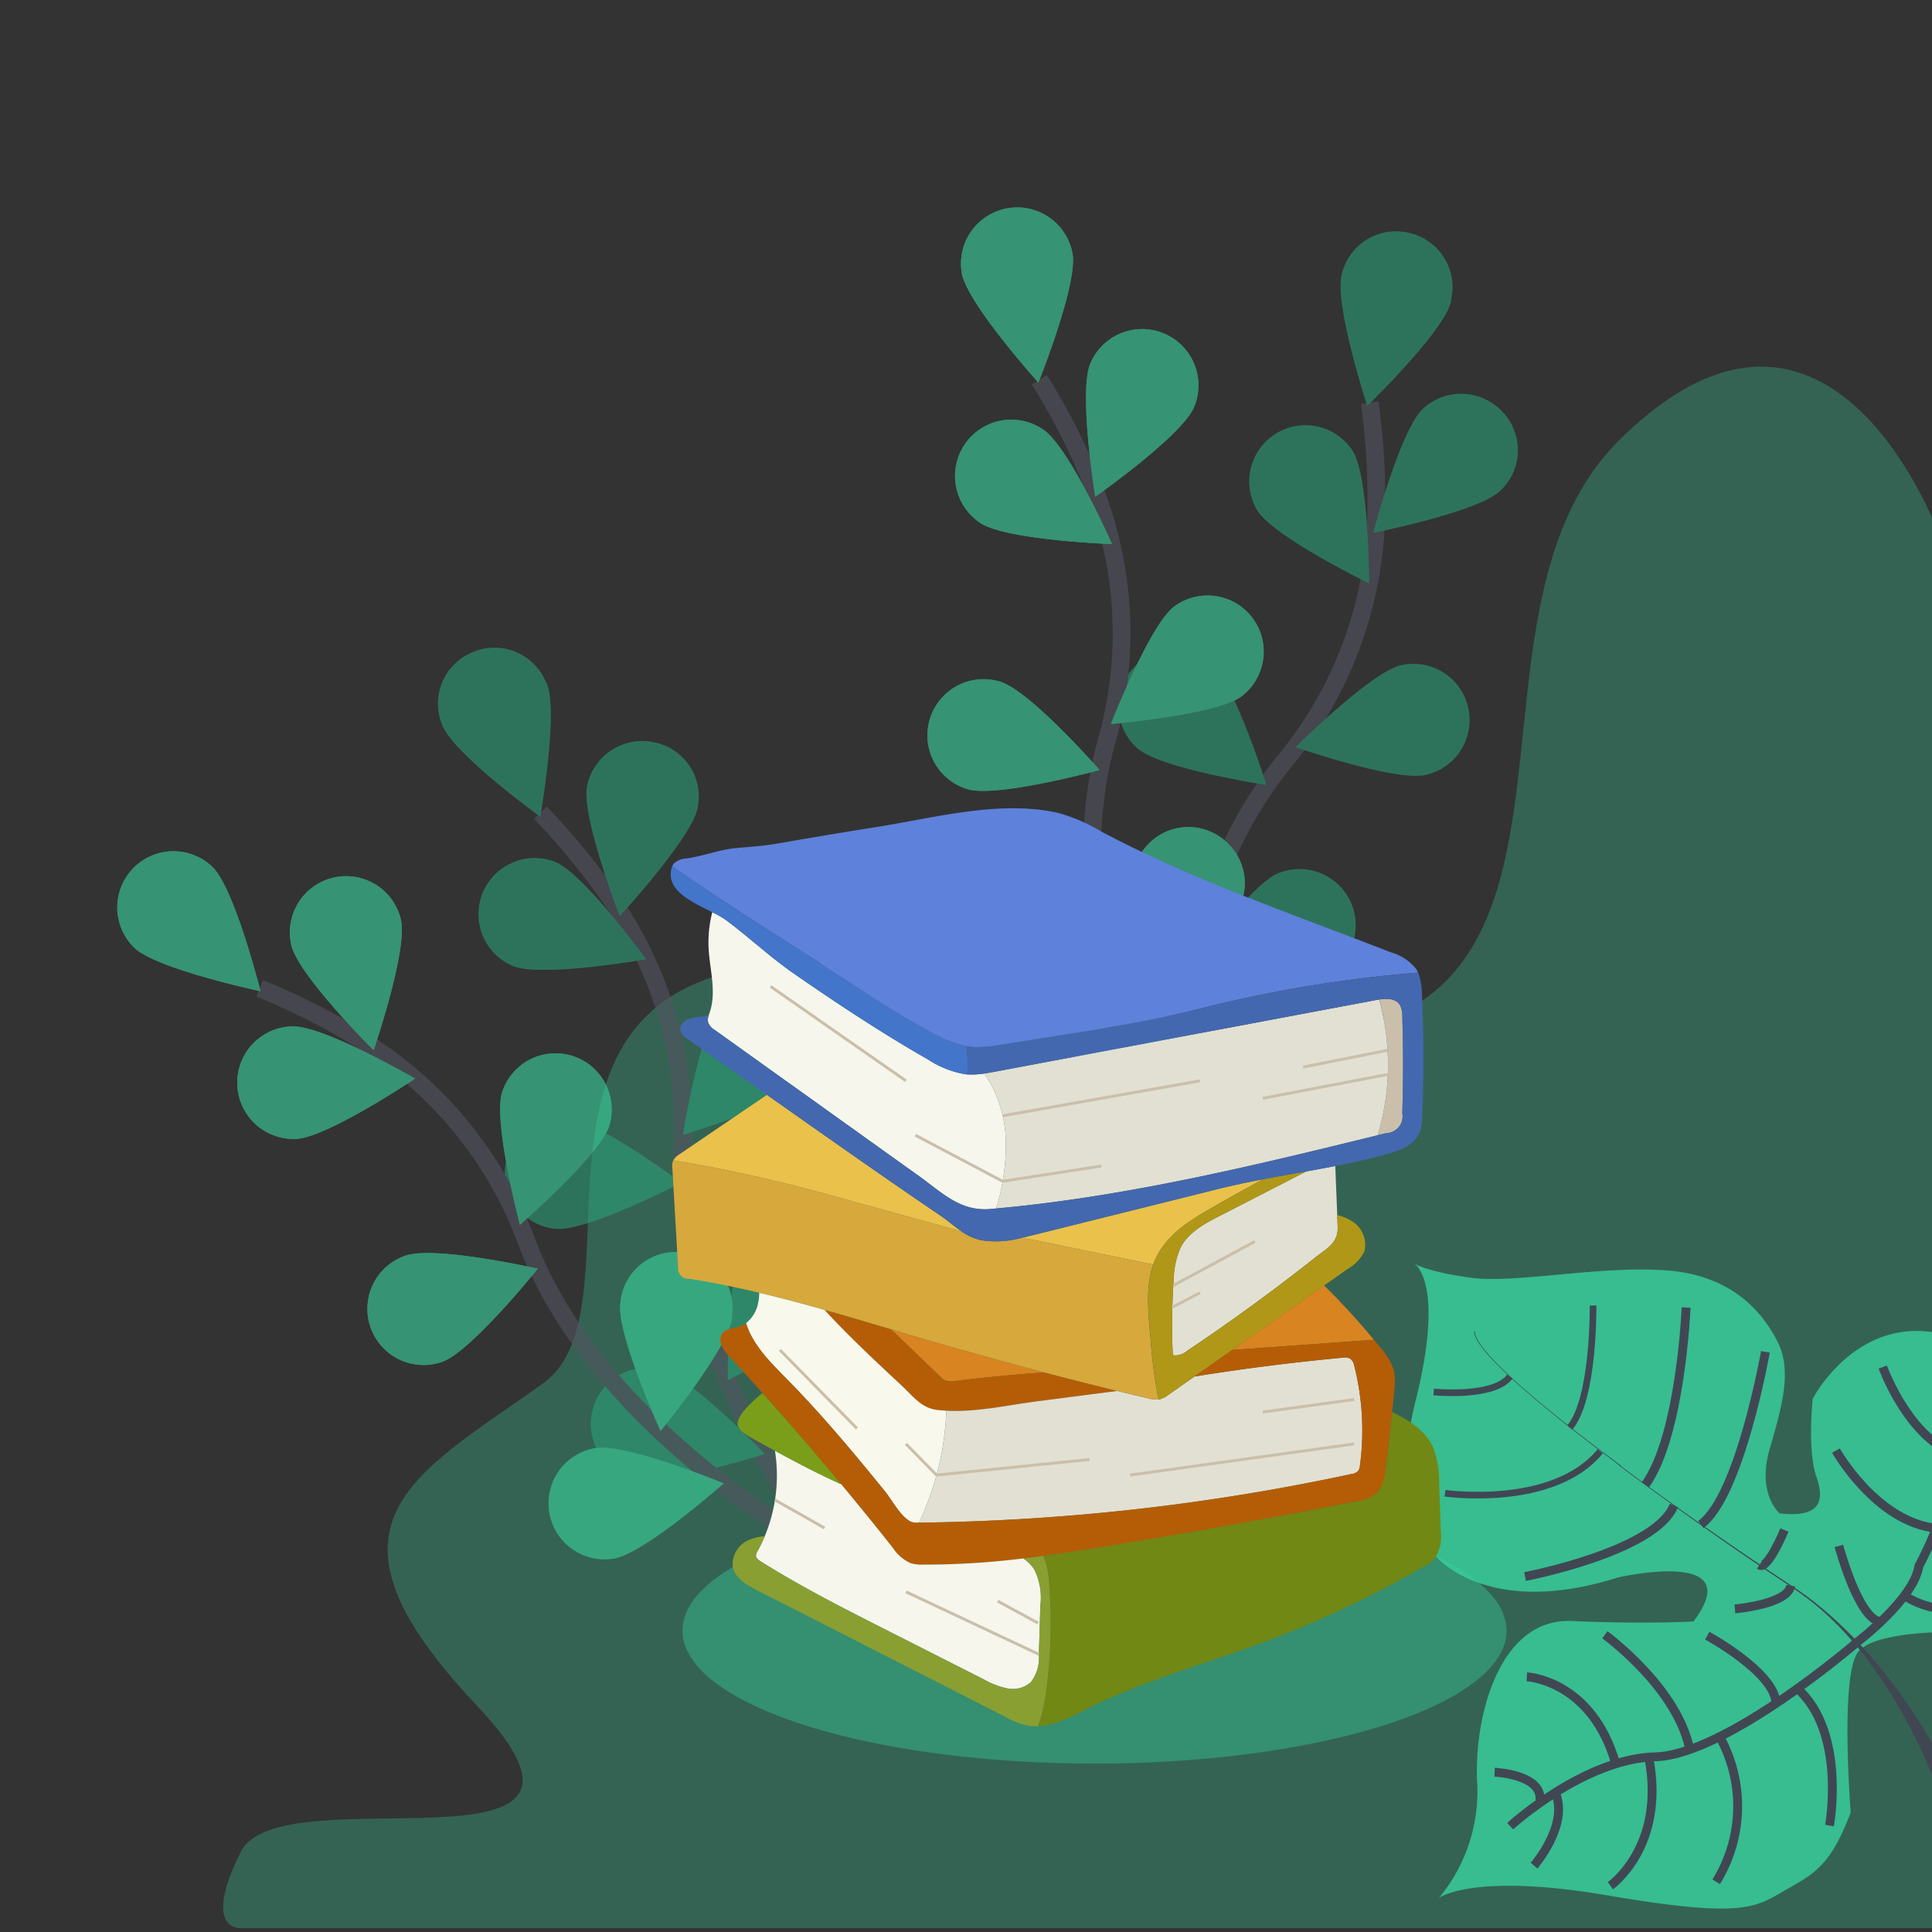 <svg xmlns="http://www.w3.org/2000/svg" xmlns:xlink="http://www.w3.org/1999/xlink" width="218" height="218" viewBox="0 0 218 218"><rect x="0" y="0" width="218" height="218" fill="#333333" stroke="none"/><defs><clipPath id="a"><rect width="218" height="218" transform="translate(34 545)" fill="#fff"/></clipPath></defs><g transform="translate(-34 -545)" clip-path="url(#a)"><g transform="translate(59.175 536.126)"><path d="M230.825,562.829s-12.215-34.872-36.213-11.249,10.2,83.321-63.557,63.557-43.309,32.435-57.933,42.934-27,15.749-7.5,36.372S43.5,701.943,39,710.942s0,8.624,0,8.624H230.825Z" transform="translate(-37 -493.126)" fill="#38d39f" opacity="0.3"/><g transform="translate(-44.959 80.245) rotate(-11)"><g transform="matrix(-0.545, 0.839, -0.839, -0.545, 136.5, 56.247)" opacity="0.6"><path d="M66.262,0S51.626,25.92,29.592,33.371A45.137,45.137,0,0,0,6.759,50.455,79.4,79.4,0,0,0,0,62.59" transform="translate(15.767 0)" fill="none" stroke="#535461" stroke-miterlimit="10" stroke-width="2"/><path d="M1.983,4.95C4.484,2.5,16.193,0,16.193,0s-2.874,11.6-5.376,14.051a6.265,6.265,0,0,1-8.941,0,6.265,6.265,0,0,1,0-8.941c0-.053.053-.106.106-.16Z" transform="translate(0 62.43)" fill="#38d39f"/><path d="M5.093.076C8.5-.616,19.729,3.642,19.729,3.642S11,11.838,7.595,12.53a6.344,6.344,0,0,1-7.451-5A6.243,6.243,0,0,1,5.093.076Z" transform="translate(3.489 46.281)" fill="#38d39f"/><path d="M8.426.363c3.3,1.118,10.8,10.432,10.8,10.432S7.575,13.456,4.275,12.338A6.337,6.337,0,1,1,8.426.363Z" transform="translate(24.213 23.268)" fill="#38d39f"/><path d="M7.328.09c3.459.585,12.454,8.462,12.454,8.462S8.765,13.129,5.306,12.6A6.335,6.335,0,0,1,7.328.09Z" transform="translate(47.398 10.448)" fill="#38d39f"/><path d="M12.667,13.625C12.667,10.112,6.334,0,6.334,0S0,10.112,0,13.625a6.334,6.334,0,0,0,12.667,0Z" transform="translate(20.291 45.346)" fill="#38d39f"/><path d="M12.308,11.124C11.244,7.771,2.2,0,2.2,0S-.838,11.6.226,14.9a6.329,6.329,0,0,0,12.082-3.779Z" transform="translate(46.304 32.2)" fill="#38d39f"/><path d="M12.593,12.667C12.114,9.208,4.5,0,4.5,0S-.446,10.911.033,14.37a6.338,6.338,0,1,0,12.561-1.7Z" transform="translate(68.851 12.028)" fill="#38d39f"/><path d="M1.983,4.95C4.484,2.5,16.193,0,16.193,0s-2.874,11.6-5.376,14.051a6.265,6.265,0,0,1-8.941,0,6.265,6.265,0,0,1,0-8.941c0-.053.053-.106.106-.16Z" transform="translate(0 62.43)" opacity="0.25"/><path d="M5.093.076C8.5-.616,19.729,3.642,19.729,3.642S11,11.838,7.595,12.53a6.344,6.344,0,0,1-7.451-5A6.243,6.243,0,0,1,5.093.076Z" transform="translate(3.489 46.281)" opacity="0.25"/><path d="M8.426.363c3.3,1.118,10.8,10.432,10.8,10.432S7.575,13.456,4.275,12.338A6.337,6.337,0,1,1,8.426.363Z" transform="translate(24.213 23.268)" opacity="0.25"/><path d="M7.328.09c3.459.585,12.454,8.462,12.454,8.462S8.765,13.129,5.306,12.6A6.335,6.335,0,0,1,7.328.09Z" transform="translate(47.398 10.448)" opacity="0.25"/><path d="M12.667,13.625C12.667,10.112,6.334,0,6.334,0S0,10.112,0,13.625a6.334,6.334,0,0,0,12.667,0Z" transform="translate(20.291 45.346)" opacity="0.25"/><path d="M12.308,11.124C11.244,7.771,2.2,0,2.2,0S-.838,11.6.226,14.9a6.329,6.329,0,0,0,12.082-3.779Z" transform="translate(46.304 32.2)" opacity="0.25"/><path d="M12.593,12.667C12.114,9.208,4.5,0,4.5,0S-.446,10.911.033,14.37a6.338,6.338,0,1,0,12.561-1.7Z" transform="translate(68.851 12.028)" opacity="0.25"/><path d="M35.234,0S32.359,29.645,15.222,45.4A44.7,44.7,0,0,0,1.277,70.254,75.068,75.068,0,0,0,0,84.039" transform="translate(45.998 0.479)" fill="none" stroke="#535461" stroke-miterlimit="10" stroke-width="2"/><path d="M.47,10.272C1.8,7.025,11.434,0,11.434,0s2.076,11.762.8,15.009A6.34,6.34,0,1,1,.47,10.272Z" transform="translate(34.83 84.305)" fill="#38d39f"/><path d="M2.7,2.661C5.577.639,17.5,0,17.5,0s-4.63,11.017-7.5,13.04A6.342,6.342,0,0,1,2.7,2.661Z" transform="translate(30.149 69.988)" fill="#38d39f"/><path d="M5.82.009c3.46-.266,14.1,5.163,14.1,5.163s-9.58,7.132-13.04,7.451A6.329,6.329,0,1,1,5.82.009Z" transform="translate(39.805 42.143)" fill="#38d39f"/><path d="M5.036.131c3.406-.852,14.8,2.714,14.8,2.714s-8.25,8.675-11.6,9.58A6.279,6.279,0,0,1,.3,8.275,6.279,6.279,0,0,1,4.451.344,4.043,4.043,0,0,0,5.036.131Z" transform="translate(55.491 21.051)" fill="#38d39f"/><path d="M12.179,9.9C10.742,6.706.842,0,.842,0S-.861,11.815.576,15.062A6.35,6.35,0,1,0,12.179,9.9Z" transform="translate(48.029 64.453)" fill="#38d39f"/><path d="M13.785,6.067C11.5,3.459,0,0,0,0S1.916,11.815,4.258,14.423a6.336,6.336,0,1,0,9.527-8.356Z" transform="translate(63.561 43.589)" fill="#38d39f"/><path d="M12.508,8.3C10.7,5.322,0,0,0,0S-.105,11.975,1.757,14.956A6.322,6.322,0,1,0,12.508,8.3Z" transform="translate(78.143 15.062)" fill="#38d39f"/><path d="M.47,10.272C1.8,7.025,11.434,0,11.434,0s2.076,11.762.8,15.009A6.34,6.34,0,1,1,.47,10.272Z" transform="translate(34.83 84.305)" fill="#38d39f"/><path d="M2.7,2.661C5.577.639,17.5,0,17.5,0s-4.63,11.017-7.5,13.04A6.342,6.342,0,0,1,2.7,2.661Z" transform="translate(30.149 69.988)" fill="#38d39f"/><path d="M5.82.009c3.46-.266,14.1,5.163,14.1,5.163s-9.58,7.132-13.04,7.451A6.329,6.329,0,1,1,5.82.009Z" transform="translate(39.805 42.143)" fill="#38d39f"/><path d="M5.036.131c3.406-.852,14.8,2.714,14.8,2.714s-8.25,8.675-11.6,9.58A6.279,6.279,0,0,1,.3,8.275,6.279,6.279,0,0,1,4.451.344,4.043,4.043,0,0,0,5.036.131Z" transform="translate(55.491 21.051)" fill="#38d39f"/><path d="M12.179,9.9C10.742,6.706.842,0,.842,0S-.861,11.815.576,15.062A6.35,6.35,0,1,0,12.179,9.9Z" transform="translate(48.029 64.453)" fill="#38d39f"/><path d="M13.785,6.067C11.5,3.459,0,0,0,0S1.916,11.815,4.258,14.423a6.336,6.336,0,1,0,9.527-8.356Z" transform="translate(63.561 43.589)" fill="#38d39f"/></g></g><g transform="translate(238.375 200.711) rotate(150)"><g transform="matrix(0.966, 0.259, -0.259, 0.966, 20.652, 0)" opacity="0.8"><path d="M83.547,9.964s-4.416,1.8-18.444-4.65S49.355-.314,45.72.663s-5.666,1.211-9.535,6.6c0,0-2.735,14.888-5.393,17.194S16.8,23.133,16.8,23.133,3.282,20.007.664,38.1c0,0,1.837,13.638-.664,17.819,0,0,5.041-2.188,13.325,1.329s14.927-3.79,14.927-3.79,2.11-5.432,1.876-8.636,1.094-4.455,5.08-2.892c0,0,1.954,2.774-.821,7.347S29.66,57.247,30.441,60.8s2.97,8.48,10.082,10.942S57.287,74.676,61.9,76.591s5.822,3.2,5.822,3.2-2.853-2.853,3.869-14.967,2.423-17.35,2.423-17.35-3.556-8.519-19.343-7.815c0,0-15.2-.547-6.917-6.995,0,0,5.315,1.094,13.247,3.6S74.638,28.369,76.084,21.14A18.826,18.826,0,0,1,83.547,9.964Z" transform="translate(0)" fill="#38d39f"/><path d="M12,18.913l.078.039C12.7,16.647,5.9,7.347.078,0L0,.039C8.245,10.395,12.5,17.116,12,18.913Z" transform="translate(51.113 51.737)" fill="#444053"/><path d="M16.491,19.773l.039-.078C11.88,13.794,6.057,6.76,1.407,1.563.977,1.055.508.547.117,0L0,.117C.43.664.86,1.172,1.329,1.68,5.94,6.878,11.88,13.872,16.491,19.773Z" transform="translate(34.779 32.121)" fill="#444053"/><path d="M10.785,27.354l.078-.156C2.384,16.608,1.8.156,1.8,0L0,2.032C.039,2.227,2.227,16.686,10.785,27.354Z" transform="translate(24.072 5.001)" fill="#444053"/><path d="M66.041,0s-10,5.2-17.819,3.322-25.361,6.6-25.361,6.6-7.464,3.048-8.949,6.487c0,0-5.119,5.432-5.393,8.206S3.243,34.466,0,34.7" transform="translate(7.659 15.708)" fill="none" stroke="#444053" stroke-miterlimit="10" stroke-width="1"/><path d="M4.5,0S-.539,3.4.047,7.347" transform="translate(67.752 10.706)" fill="none" stroke="#444053" stroke-miterlimit="10" stroke-width="1"/><path d="M7.933,0S.7,2.618,0,12.9" transform="translate(56.584 6.291)" fill="none" stroke="#444053" stroke-miterlimit="10" stroke-width="1"/><path d="M5.069,0A16.17,16.17,0,0,0,.458,15.709" transform="translate(47.802 3.633)" fill="none" stroke="#444053" stroke-miterlimit="10" stroke-width="1"/><path d="M2.191,0s-4.572,9.613-.508,15.865" transform="translate(36.691 6.447)" fill="none" stroke="#444053" stroke-miterlimit="10" stroke-width="1"/><path d="M4.255,4.416S-.943,2.774.151,0" transform="translate(69.563 17.623)" fill="none" stroke="#444053" stroke-miterlimit="10" stroke-width="1"/><path d="M7.151,12.075S.156,9.847,0,0" transform="translate(60.375 19.421)" fill="none" stroke="#444053" stroke-miterlimit="10" stroke-width="1"/><path d="M5.925,14.967S-.444,7.112.025,0" transform="translate(51.87 18.834)" fill="none" stroke="#444053" stroke-miterlimit="10" stroke-width="1"/><path d="M5.583,9.379S-.747,3.361.073,0" transform="translate(41.075 21.335)" fill="none" stroke="#444053" stroke-miterlimit="10" stroke-width="1"/><path d="M6.76.284S.86-.771,0,1.183" transform="translate(36.107 32.54)" fill="none" stroke="#444053" stroke-miterlimit="10" stroke-width="1"/><path d="M0,3.21S3.009-.737,3.751.123" transform="translate(35.17 36.766)" fill="none" stroke="#444053" stroke-miterlimit="10" stroke-width="1"/><path d="M18.288.117S3.361-.977,0,3.517" transform="translate(46.502 42.359)" fill="none" stroke="#444053" stroke-miterlimit="10" stroke-width="1"/><path d="M0,16.92S7,1.915,12.075,0" transform="translate(32.043 43.023)" fill="none" stroke="#444053" stroke-miterlimit="10" stroke-width="1"/><path d="M0,18.132S4.3,4.338,9.613,0" transform="translate(39.39 48.963)" fill="none" stroke="#444053" stroke-miterlimit="10" stroke-width="1"/><path d="M18.132,2.142S6.8-2.7,0,2.181" transform="translate(52.95 51.745)" fill="none" stroke="#444053" stroke-miterlimit="10" stroke-width="0.75"/><path d="M0,12.622S2.579,2.462,6.1,0" transform="translate(49.472 57.404)" fill="none" stroke="#444053" stroke-miterlimit="10" stroke-width="0.75"/><path d="M8.753,1.259S2.384-1.164,0,.712" transform="translate(60.609 63.999)" fill="none" stroke="#444053" stroke-miterlimit="10" stroke-width="0.75"/><path d="M2.423,9.5S2.423.625,0,0" transform="translate(27.276 27.158)" fill="none" stroke="#444053" stroke-miterlimit="10" stroke-width="1"/><path d="M0,.051s9.574-.821,13.99,4.1" transform="translate(10.004 25.153)" fill="none" stroke="#444053" stroke-miterlimit="10" stroke-width="1"/><path d="M8.714,11.411S6.409,2.423,0,0" transform="translate(18.523 35.716)" fill="none" stroke="#444053" stroke-miterlimit="10" stroke-width="1"/><path d="M0,.453A12.6,12.6,0,0,1,12.622,4.087" transform="translate(4.259 34.208)" fill="none" stroke="#444053" stroke-miterlimit="10" stroke-width="1"/><path d="M4.807,11.176S4.181,3.556,0,0" transform="translate(14.888 43.688)" fill="none" stroke="#444053" stroke-miterlimit="10" stroke-width="1"/><path d="M0,0S5.627-.039,6.956,1.8" transform="translate(4.533 46.267)" fill="none" stroke="#444053" stroke-miterlimit="10" stroke-width="1"/></g></g><g transform="translate(75.995 -9.61) rotate(25)"><g transform="matrix(-0.545, 0.839, -0.839, -0.545, 136.5, 56.247)" opacity="0.6"><path d="M66.262,0S51.626,25.92,29.592,33.371A45.137,45.137,0,0,0,6.759,50.455,79.4,79.4,0,0,0,0,62.59" transform="translate(15.767 0)" fill="none" stroke="#535461" stroke-miterlimit="10" stroke-width="2"/><path d="M1.983,4.95C4.484,2.5,16.193,0,16.193,0s-2.874,11.6-5.376,14.051a6.265,6.265,0,0,1-8.941,0,6.265,6.265,0,0,1,0-8.941c0-.053.053-.106.106-.16Z" transform="translate(0 62.43)" fill="#38d39f"/><path d="M5.093.076C8.5-.616,19.729,3.642,19.729,3.642S11,11.838,7.595,12.53a6.344,6.344,0,0,1-7.451-5A6.243,6.243,0,0,1,5.093.076Z" transform="translate(3.489 46.281)" fill="#38d39f"/><path d="M8.426.363c3.3,1.118,10.8,10.432,10.8,10.432S7.575,13.456,4.275,12.338A6.337,6.337,0,1,1,8.426.363Z" transform="translate(24.213 23.268)" fill="#38d39f"/><path d="M7.328.09c3.459.585,12.454,8.462,12.454,8.462S8.765,13.129,5.306,12.6A6.335,6.335,0,0,1,7.328.09Z" transform="translate(47.398 10.448)" fill="#38d39f"/><path d="M12.667,13.625C12.667,10.112,6.334,0,6.334,0S0,10.112,0,13.625a6.334,6.334,0,0,0,12.667,0Z" transform="translate(20.291 45.346)" fill="#38d39f"/><path d="M12.308,11.124C11.244,7.771,2.2,0,2.2,0S-.838,11.6.226,14.9a6.329,6.329,0,0,0,12.082-3.779Z" transform="translate(46.304 32.2)" fill="#38d39f"/><path d="M12.593,12.667C12.114,9.208,4.5,0,4.5,0S-.446,10.911.033,14.37a6.338,6.338,0,1,0,12.561-1.7Z" transform="translate(68.851 12.028)" fill="#38d39f"/><path d="M1.983,4.95C4.484,2.5,16.193,0,16.193,0s-2.874,11.6-5.376,14.051a6.265,6.265,0,0,1-8.941,0,6.265,6.265,0,0,1,0-8.941c0-.053.053-.106.106-.16Z" transform="translate(0 62.43)" opacity="0.25"/><path d="M5.093.076C8.5-.616,19.729,3.642,19.729,3.642S11,11.838,7.595,12.53a6.344,6.344,0,0,1-7.451-5A6.243,6.243,0,0,1,5.093.076Z" transform="translate(3.489 46.281)" opacity="0.25"/><path d="M8.426.363c3.3,1.118,10.8,10.432,10.8,10.432S7.575,13.456,4.275,12.338A6.337,6.337,0,1,1,8.426.363Z" transform="translate(24.213 23.268)" opacity="0.25"/><path d="M7.328.09c3.459.585,12.454,8.462,12.454,8.462S8.765,13.129,5.306,12.6A6.335,6.335,0,0,1,7.328.09Z" transform="translate(47.398 10.448)" opacity="0.25"/><path d="M12.667,13.625C12.667,10.112,6.334,0,6.334,0S0,10.112,0,13.625a6.334,6.334,0,0,0,12.667,0Z" transform="translate(20.291 45.346)" opacity="0.25"/><path d="M12.308,11.124C11.244,7.771,2.2,0,2.2,0S-.838,11.6.226,14.9a6.329,6.329,0,0,0,12.082-3.779Z" transform="translate(46.304 32.2)" opacity="0.25"/><path d="M12.593,12.667C12.114,9.208,4.5,0,4.5,0S-.446,10.911.033,14.37a6.338,6.338,0,1,0,12.561-1.7Z" transform="translate(68.851 12.028)" opacity="0.25"/><path d="M35.234,0S32.359,29.645,15.222,45.4A44.7,44.7,0,0,0,1.277,70.254,75.068,75.068,0,0,0,0,84.039" transform="translate(45.998 0.479)" fill="none" stroke="#535461" stroke-miterlimit="10" stroke-width="2"/><path d="M.47,10.272C1.8,7.025,11.434,0,11.434,0s2.076,11.762.8,15.009A6.34,6.34,0,1,1,.47,10.272Z" transform="translate(34.83 84.305)" fill="#38d39f"/><path d="M2.7,2.661C5.577.639,17.5,0,17.5,0s-4.63,11.017-7.5,13.04A6.342,6.342,0,0,1,2.7,2.661Z" transform="translate(30.149 69.988)" fill="#38d39f"/><path d="M5.82.009c3.46-.266,14.1,5.163,14.1,5.163s-9.58,7.132-13.04,7.451A6.329,6.329,0,1,1,5.82.009Z" transform="translate(39.805 42.143)" fill="#38d39f"/><path d="M5.036.131c3.406-.852,14.8,2.714,14.8,2.714s-8.25,8.675-11.6,9.58A6.279,6.279,0,0,1,.3,8.275,6.279,6.279,0,0,1,4.451.344,4.043,4.043,0,0,0,5.036.131Z" transform="translate(55.491 21.051)" fill="#38d39f"/><path d="M12.179,9.9C10.742,6.706.842,0,.842,0S-.861,11.815.576,15.062A6.35,6.35,0,1,0,12.179,9.9Z" transform="translate(48.029 64.453)" fill="#38d39f"/><path d="M13.785,6.067C11.5,3.459,0,0,0,0S1.916,11.815,4.258,14.423a6.336,6.336,0,1,0,9.527-8.356Z" transform="translate(63.561 43.589)" fill="#38d39f"/><path d="M12.508,8.3C10.7,5.322,0,0,0,0S-.105,11.975,1.757,14.956A6.322,6.322,0,1,0,12.508,8.3Z" transform="translate(78.143 15.062)" fill="#38d39f"/><path d="M.47,10.272C1.8,7.025,11.434,0,11.434,0s2.076,11.762.8,15.009A6.34,6.34,0,1,1,.47,10.272Z" transform="translate(34.83 84.305)" fill="#38d39f"/><path d="M2.7,2.661C5.577.639,17.5,0,17.5,0s-4.63,11.017-7.5,13.04A6.342,6.342,0,0,1,2.7,2.661Z" transform="translate(30.149 69.988)" fill="#38d39f"/><path d="M5.82.009c3.46-.266,14.1,5.163,14.1,5.163s-9.58,7.132-13.04,7.451A6.329,6.329,0,1,1,5.82.009Z" transform="translate(39.805 42.143)" fill="#38d39f"/><path d="M5.036.131c3.406-.852,14.8,2.714,14.8,2.714s-8.25,8.675-11.6,9.58A6.279,6.279,0,0,1,.3,8.275,6.279,6.279,0,0,1,4.451.344,4.043,4.043,0,0,0,5.036.131Z" transform="translate(55.491 21.051)" fill="#38d39f"/><path d="M12.179,9.9C10.742,6.706.842,0,.842,0S-.861,11.815.576,15.062A6.35,6.35,0,1,0,12.179,9.9Z" transform="translate(48.029 64.453)" fill="#38d39f"/><path d="M13.785,6.067C11.5,3.459,0,0,0,0S1.916,11.815,4.258,14.423a6.336,6.336,0,1,0,9.527-8.356Z" transform="translate(63.561 43.589)" fill="#38d39f"/></g></g><g transform="translate(-21.886 -231.773)"><ellipse cx="46.5" cy="15" rx="46.5" ry="15" transform="translate(73.711 409.647)" fill="#38d39f" opacity="0.39"/><path d="M96.7,380.634a2.2,2.2,0,0,0,1.137.06c3.338-.409,6.688-.723,10.042-.962q-1.5-.4-2.989-.8c-2.218-.6-4.433-1.221-6.645-1.838-2.553-.713-5.109-1.472-7.672-2.233q2.755,2.653,5.51,5.3A2.2,2.2,0,0,0,96.7,380.634Z" transform="translate(6.671 15.777)" fill="#d88421"/><path d="M109.895,380.319c-3.354.239-6.7.554-10.042.962a1.638,1.638,0,0,1-1.755-.526q-2.753-2.653-5.51-5.3c-2.493-.741-4.993-1.483-7.5-2.191,2.781,3.014,5.786,5.818,8.787,8.618,1.244,1.162,2.135,2.452,3.932,2.668.34.041.682.067,1.025.086,3.383.187,6.876-.623,10.21-1.054q4.539-.586,9.077-1.174Q114,381.4,109.895,380.319Z" transform="translate(4.658 15.189)" fill="#b55d06"/><path d="M142.009,378.141a1.325,1.325,0,0,0-.429-.8,1.346,1.346,0,0,0-.9-.127q-8.385.781-16.7,2.12l-2.947,2.068a2.878,2.878,0,0,1-.921.493,1.713,1.713,0,0,1-.187.026,3.378,3.378,0,0,1-1.17-.123q-1.745-.408-3.488-.834-4.537.588-9.077,1.174c-3.334.431-6.827,1.241-10.21,1.054a32.136,32.136,0,0,1-3.094,12.637,246.083,246.083,0,0,0,48.832-5.492,1.226,1.226,0,0,0,.745-.357,1.193,1.193,0,0,0,.185-.575A29.692,29.692,0,0,0,142.009,378.141Z" transform="translate(7.516 16.632)" fill="#e2e0d3"/><path d="M116.2,372.1l0-.014c1.051-2.91,3.588-4.647,6.1-6.1,2.069-1.2,4.159-2.358,6.259-3.5-1.643.313-3.286.653-4.925,1.062l-20.84,5.194c-.465.115-.94.234-1.424.343.842.138,1.68.309,2.515.481Z" transform="translate(10.634 11.234)" fill="#eac14b"/><path d="M126.518,381.5c-.215-2.776-.69-6.148.272-8.827l-12.308-2.538c-.835-.172-1.673-.343-2.515-.481a10.914,10.914,0,0,1-4.67.258,6.085,6.085,0,0,1-2.124-.973L93,365.567c-1.911-.528-3.823-1.057-5.742-1.553q-7.237-1.866-14.618-3.1a.714.714,0,0,0-.044.078,1.807,1.807,0,0,0-.067.78q.326,5.615.651,11.228a1.162,1.162,0,0,0,1.309,1.279c2.63.418,5.244.959,7.85,1.577,2.463.585,4.916,1.24,7.363,1.929,2.507.708,5.007,1.45,7.5,2.191,2.563.761,5.119,1.52,7.672,2.233,2.213.618,4.427,1.237,6.645,1.838q1.493.4,2.989.8,4.1,1.081,8.225,2.084,1.743.424,3.488.834a3.378,3.378,0,0,0,1.17.123A55.6,55.6,0,0,1,126.518,381.5Z" transform="translate(0.047 10.662)" fill="#d7a83c"/><path d="M92.966,367.55l12.174,3.368c-.821-.555-1.577-1.229-2.408-1.793-5-3.394-9.943-6.85-14.889-10.329L83.17,355.51,73.317,362.2a2.013,2.013,0,0,0-.711.694q7.37,1.23,14.618,3.1C89.143,366.494,91.055,367.023,92.966,367.55Z" transform="translate(0.079 8.679)" fill="#eac14b"/><path d="M106.67,358.631a8.965,8.965,0,0,1-1.939.1c-.079-.005-.159-.01-.238-.018a11.221,11.221,0,0,1-4.208-1.673c-5.171-2.956-10.18-6.267-15.061-9.643-2.691-1.863-5.08-4.114-7.7-6.07a11.019,11.019,0,0,0-1.565-.9,13.6,13.6,0,0,0-.413,4.14c.138,2.382.89,4.833.142,7.1-.046.144-.1.29-.144.436a1.362,1.362,0,0,0-.042.8,1.743,1.743,0,0,0,.733.809L91.59,364.7l7.677,5.493c2.579,1.844,4.653,4.022,8.046,3.73.226-.019.45-.044.674-.064a24.343,24.343,0,0,0,1.1-7.33A14.279,14.279,0,0,0,106.67,358.631Z" transform="translate(1.125 3.147)" fill="#f6f6ec"/><path d="M130.757,362.97q.492-.119.981-.241a1.887,1.887,0,0,0,1.792-2.247q.176-5.474,0-10.952a2.437,2.437,0,0,0-.284-1.289c-.469-.708-1.447-.718-2.318-.588A27.771,27.771,0,0,1,130.757,362.97Z" transform="translate(21.409 5.773)" fill="#cabfab"/><path d="M105.758,356.926a14.54,14.54,0,0,1-4.182-1.683c-5.649-3.055-10.789-6.785-16.216-10.174q-3.9-2.434-7.718-4.981-2.555-1.7-5.082-3.442a2.092,2.092,0,0,0-.089.271c-.615,2.485,2.384,3.779,4.61,4.9a11.019,11.019,0,0,1,1.565.9c2.622,1.956,5.011,4.207,7.7,6.07,4.881,3.376,9.89,6.686,15.061,9.643a11.221,11.221,0,0,0,4.208,1.673c.079.008.159.012.238.018A15.392,15.392,0,0,0,105.758,356.926Z" transform="translate(0 1.76)" fill="#4375ca"/><path d="M99.611,371.216c14.566-1.323,28.846-4.773,43.054-8.264a27.771,27.771,0,0,0,.167-15.316c-.108.016-.216.034-.32.053l-42.983,8.083c-.41.077-.821.153-1.236.215a14.279,14.279,0,0,1,2.419,7.9A24.343,24.343,0,0,1,99.611,371.216Z" transform="translate(9.501 5.79)" fill="#e2e0d3"/><path d="M132.416,366.92q-.109-2.768-.22-5.536c-1.091.215-2.183.413-3.275.608l-9.79,5.031c-1.683.865-3.465,1.825-4.355,3.495a8.838,8.838,0,0,0-.8,3.544,71.994,71.994,0,0,0-.116,8.672,2.044,2.044,0,0,0,1.617-.5q4.953-3.313,9.727-6.887,2.384-1.788,4.722-3.636c1.324-1.047,2.611-1.632,2.537-3.487C132.451,367.79,132.434,367.356,132.416,366.92Z" transform="translate(15.184 10.833)" fill="#e2e0d3"/><path d="M134.583,367.321a5.526,5.526,0,0,0-1.439-.565c.018.436.036.871.052,1.307.074,1.855-1.212,2.44-2.537,3.487q-2.337,1.849-4.722,3.636-4.773,3.571-9.727,6.887a2.044,2.044,0,0,1-1.617.5,71.994,71.994,0,0,1,.116-8.672,8.838,8.838,0,0,1,.8-3.544c.89-1.67,2.672-2.63,4.355-3.495l9.79-5.031c-1.635.291-3.269.575-4.9.887-2.1,1.144-4.189,2.3-6.259,3.5-2.515,1.456-5.052,3.193-6.1,6.1l0,.014c-.962,2.679-.487,6.051-.272,8.827a55.6,55.6,0,0,0,.872,6.393,1.713,1.713,0,0,0,.187-.026,2.878,2.878,0,0,0,.921-.493l2.947-2.068,4.262-2.993,10.362-7.277,2.672-1.877a4.571,4.571,0,0,0,1.862-1.974A3.121,3.121,0,0,0,134.583,367.321Z" transform="translate(14.456 10.996)" fill="#b09718"/><path d="M156.474,350a5.64,5.64,0,0,0-2.881-1.9C142.587,343.8,131.34,340,120.907,334.461a19.816,19.816,0,0,0-4.825-2.084c-6.573-1.487-13.895.539-20.416,1.572q-5.611.892-11.208,1.867c-1.573.275-3.066.383-4.627.513-1.9.16-3.793.912-5.691,1.186a2.153,2.153,0,0,0-1.458.593,1.238,1.238,0,0,0-.168.3q2.524,1.747,5.082,3.442,3.826,2.542,7.718,4.981c5.426,3.39,10.567,7.12,16.216,10.174a14.54,14.54,0,0,0,4.182,1.683,7.327,7.327,0,0,0,.812.105,13.135,13.135,0,0,0,2.893-.241l7.665-1.212c4.033-.637,8.071-1.275,12.054-2.179,1.7-.385,3.386-.817,5.08-1.221a148.225,148.225,0,0,1,22.467-3.543A2.855,2.855,0,0,0,156.474,350Z" transform="translate(0.046 0)" fill="#5e81db"/><path d="M156.864,347.786a6.585,6.585,0,0,0-.421-2.367,148.229,148.229,0,0,0-22.467,3.543c-1.695.4-3.383.835-5.08,1.221-3.983.9-8.02,1.542-12.054,2.179l-7.665,1.212a13.135,13.135,0,0,1-2.893.241,7.335,7.335,0,0,1-.812-.105,15.392,15.392,0,0,1,.1,3.193,8.967,8.967,0,0,0,1.939-.1c.414-.062.826-.138,1.236-.215l42.983-8.083c.1-.019.212-.037.32-.053.871-.13,1.849-.12,2.318.588a2.437,2.437,0,0,1,.284,1.289q.18,5.474,0,10.952a1.887,1.887,0,0,1-1.792,2.247q-.49.121-.981.241c-14.208,3.491-28.488,6.941-43.054,8.264-.224.021-.448.045-.674.064-3.394.292-5.467-1.886-8.046-3.73l-7.677-5.493L77.07,351.885a1.743,1.743,0,0,1-.733-.809,1.362,1.362,0,0,1,.042-.8l-1.189.153a3.372,3.372,0,0,0-1.42.4,1.157,1.157,0,0,0-.556,1.264,1.7,1.7,0,0,0,.711.765l9.037,6.357,4.673,3.286c4.945,3.479,9.886,6.935,14.889,10.329.831.564,1.587,1.238,2.408,1.793a6.087,6.087,0,0,0,2.124.973,10.915,10.915,0,0,0,4.67-.258c.484-.109.959-.228,1.424-.343l20.84-5.194c1.639-.409,3.282-.749,4.925-1.062s3.268-.6,4.9-.887c1.092-.2,2.184-.394,3.275-.608,1.946-.381,3.889-.809,5.827-1.35,1.45-.4,3.058-.99,3.66-2.367a5.2,5.2,0,0,0,.317-1.868Q157.2,354.724,156.864,347.786Z" transform="translate(0.287 4.977)" fill="#4368af"/><path d="M90.692,389.888c1.211,1.441,2.4,2.9,3.589,4.361.791.974,1.759,2.851,2.911,3.42a1.814,1.814,0,0,0,.817.119h.105a32.136,32.136,0,0,0,3.094-12.637c-.343-.019-.685-.045-1.025-.086-1.8-.216-2.688-1.506-3.932-2.668-3-2.8-6.006-5.6-8.787-8.618-2.447-.689-4.9-1.344-7.363-1.929a6.312,6.312,0,0,1-.149,1.262,3.741,3.741,0,0,1-1.341,2.157c.718,2.4,2.706,4.4,4.521,6.235C85.777,384.183,88.27,387.007,90.692,389.888Z" transform="translate(2.282 14.672)" fill="#f8f8ec"/><path d="M134.73,377.373a80.817,80.817,0,0,0-5.619-6.13l-10.362,7.277Z" transform="translate(17.005 14.449)" fill="#d88421"/><path d="M152.493,379.715a6.546,6.546,0,0,0-1.408-2.447c-.279-.35-.571-.689-.856-1.035l-15.981,1.147-4.262,2.993q8.316-1.327,16.7-2.12a1.346,1.346,0,0,1,.9.127,1.325,1.325,0,0,1,.429.8,29.692,29.692,0,0,1,.633,11.262,1.193,1.193,0,0,1-.185.575,1.226,1.226,0,0,1-.745.357,246.083,246.083,0,0,1-48.832,5.492h-.105a1.814,1.814,0,0,1-.817-.119c-1.152-.569-2.12-2.445-2.911-3.42-1.186-1.462-2.378-2.921-3.589-4.361-2.422-2.881-4.915-5.705-7.558-8.385-1.815-1.84-3.8-3.838-4.521-6.235a2.608,2.608,0,0,1-.641.351c-.723.264-1.646.25-2.072.891-.521.783.154,1.79.793,2.482q1.9,2.067,3.772,4.163,4.531,5.068,8.879,10.3,2.963,3.563,5.842,7.2a4.667,4.667,0,0,0,1.989,1.715,4.6,4.6,0,0,0,1.461.167,91.073,91.073,0,0,0,11.257-.7q1.136-.133,2.268-.284c3.47-.467,6.93-1.046,10.4-1.62q12.492-2.071,24.911-4.542a3.338,3.338,0,0,0,3.317-3.632c.279-2.143.515-4.292.73-6.443.083-.839.175-1.68.249-2.52A6.723,6.723,0,0,0,152.493,379.715Z" transform="translate(1.505 15.589)" fill="#b55d06"/><path d="M110.842,398.3a4.26,4.26,0,0,0-1.251-1.26,91.073,91.073,0,0,1-11.257.7,4.6,4.6,0,0,1-1.461-.167,4.667,4.667,0,0,1-1.989-1.715q-2.874-3.635-5.842-7.2c-2.545-1.141-5.022-2.44-7.474-3.778a17.776,17.776,0,0,1-1.143,9.641,17,17,0,0,1-.838,1.725.946.946,0,0,0-.16.437c0,.313.291.536.556.7,4.612,2.893,9.476,5.358,14.334,7.818l10.859,5.5a9.031,9.031,0,0,0,2.646,1.007,3.047,3.047,0,0,0,2.639-.729,4.557,4.557,0,0,0,.89-3.133q.084-2.745.167-5.492A7.191,7.191,0,0,0,110.842,398.3Z" transform="translate(2.582 19.455)" fill="#f6f6ec"/><path d="M80.716,380.121a16.763,16.763,0,0,0-1.8,1.673c-1.614,1.823-1.216,2.414.824,3.54q1.187.656,2.377,1.305c2.452,1.338,4.929,2.637,7.474,3.778Q85.249,385.189,80.716,380.121Z" transform="translate(2.03 17.706)" fill="#7a9e1a"/><path d="M113.248,397.6a9.449,9.449,0,0,0-.675-3.429q-1.132.152-2.268.284a4.26,4.26,0,0,1,1.251,1.26,7.191,7.191,0,0,1,.678,4.066q-.084,2.745-.167,5.492a4.557,4.557,0,0,1-.89,3.133,3.047,3.047,0,0,1-2.639.729,9.031,9.031,0,0,1-2.646-1.007l-10.859-5.5c-4.858-2.46-9.722-4.925-14.334-7.818-.265-.167-.56-.39-.556-.7a.946.946,0,0,1,.16-.437,17,17,0,0,0,.838-1.725,5.41,5.41,0,0,0-1.59.343,3,3,0,0,0-2.027,3.108c.256,1.283,1.551,2.042,2.717,2.635q14.052,7.165,28.105,14.328a9.7,9.7,0,0,0,2.158.892,5.352,5.352,0,0,0,1.468.131,19.011,19.011,0,0,0,.823-3.257A57.78,57.78,0,0,0,113.248,397.6Z" transform="translate(1.868 22.042)" fill="#899f32"/><path d="M140.963,390.805a4.456,4.456,0,0,1-2.339.964q-12.418,2.47-24.911,4.542c-3.466.574-6.926,1.152-10.4,1.62a9.449,9.449,0,0,1,.675,3.429,57.78,57.78,0,0,1-.452,12.525,19.011,19.011,0,0,1-.823,3.257c1.949-.083,3.869-1.119,5.668-2.023,6.037-3.034,12.6-4.83,18.949-7.15a120.549,120.549,0,0,0,18.88-8.816,4.469,4.469,0,0,0,1.307-.99,4.594,4.594,0,0,0,.64-3.066q-.082-2.71-.185-5.422a10.625,10.625,0,0,0-.667-3.964c-.86-1.915-2.7-3.09-4.638-4.018-.215,2.151-.451,4.3-.73,6.443A4.425,4.425,0,0,1,140.963,390.805Z" transform="translate(11.124 18.283)" fill="#718814"/><line y1="3.945" x2="22.268" transform="translate(109.844 362.603)" fill="none" stroke="#cabfab" stroke-miterlimit="10" stroke-width="0.326"/><line x1="14.101" y2="2.697" transform="translate(139.202 361.878)" fill="none" stroke="#cabfab" stroke-miterlimit="10" stroke-width="0.326"/><path d="M92.59,358.842l9.844,5.194,11.134-1.719" transform="translate(7.41 9.901)" fill="none" stroke="#cabfab" stroke-miterlimit="10" stroke-width="0.326"/><line x2="15.278" y2="10.654" transform="translate(83.654 351.949)" fill="none" stroke="#cabfab" stroke-miterlimit="10" stroke-width="0.326"/><line x1="9.537" y2="1.896" transform="translate(143.744 359.157)" fill="none" stroke="#cabfab" stroke-miterlimit="10" stroke-width="0.326"/><line y1="4.966" x2="9.201" transform="translate(129.111 380.727)" fill="none" stroke="#cabfab" stroke-miterlimit="10" stroke-width="0.326"/><line y1="1.624" x2="3.114" transform="translate(128.998 386.521)" fill="none" stroke="#cabfab" stroke-miterlimit="10" stroke-width="0.326"/><path d="M91.809,384.323l3.454,3.519,17.269-1.76" transform="translate(7.123 19.247)" fill="none" stroke="#cabfab" stroke-miterlimit="10" stroke-width="0.326"/><line x2="8.691" y2="8.854" transform="translate(84.708 392.969)" fill="none" stroke="#cabfab" stroke-miterlimit="10" stroke-width="0.326"/><line x1="10.306" y2="1.413" transform="translate(139.202 398.564)" fill="none" stroke="#cabfab" stroke-miterlimit="10" stroke-width="0.326"/><line x1="25.288" y2="3.52" transform="translate(124.221 403.571)" fill="none" stroke="#cabfab" stroke-miterlimit="10" stroke-width="0.326"/><line x1="15.003" y1="7.053" transform="translate(98.932 420.262)" fill="none" stroke="#cabfab" stroke-miterlimit="10" stroke-width="0.326"/><line x2="5.586" y2="3.164" transform="translate(84.161 409.898)" fill="none" stroke="#cabfab" stroke-miterlimit="10" stroke-width="0.326"/><line x1="4.547" y1="2.473" transform="translate(109.294 421.316)" fill="none" stroke="#cabfab" stroke-miterlimit="10" stroke-width="0.326"/></g></g></g></svg>